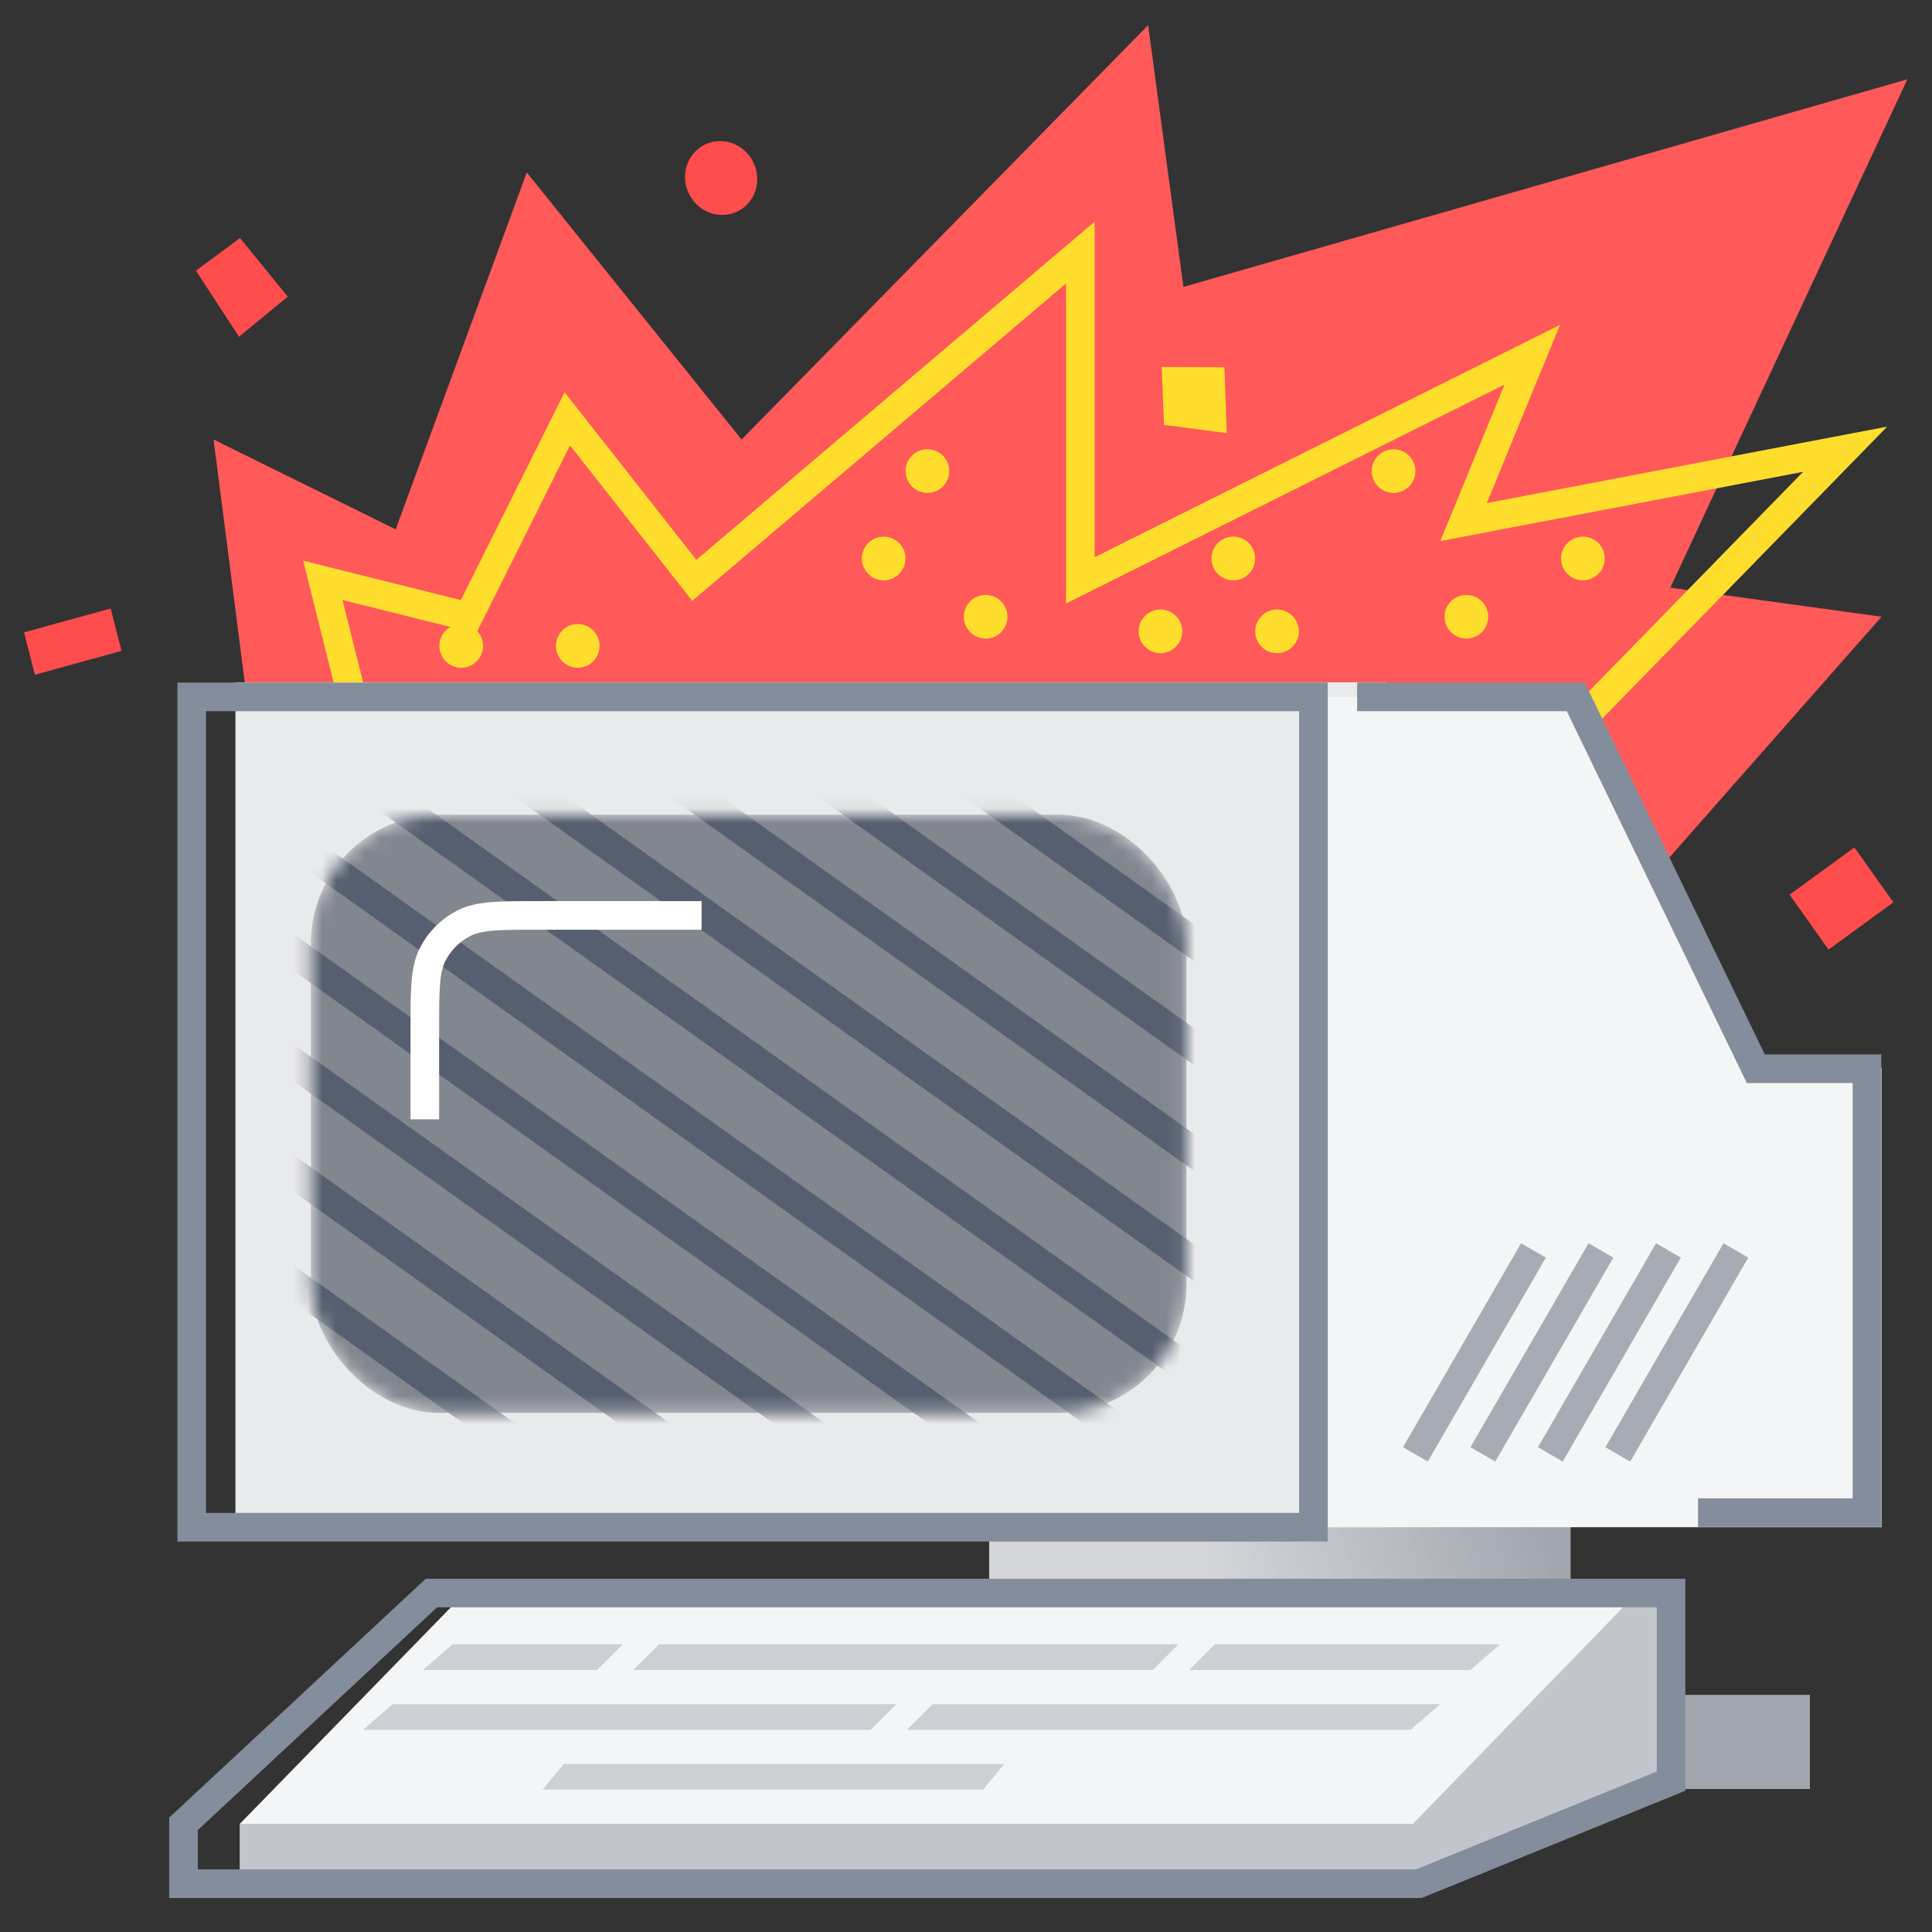 <svg width="135" height="135" viewBox="0 0 135 135" fill="none" xmlns="http://www.w3.org/2000/svg">
<rect x="0" y="0" width="135" height="135" fill="#333333" stroke="none"/>
<g clip-path="url(#clip0_203_1788)">
<path d="M109.742 73.034H69.119V118.436H52.392V125.007H126.469V118.436H109.742V73.034Z" fill="#D3D5D9"/>
<path d="M109.742 73.034H69.119V118.436H52.392V125.007H126.469V118.436H109.742V73.034Z" fill="url(#paint0_linear_203_1788)" fill-opacity="0.4"/>
<path d="M14.924 30.712L18.995 62.437L98.441 80.574L131.475 43.096L116.715 41.061L133.278 5.541L82.692 20.047L80.226 1.761L51.818 30.712L36.809 12.05L27.648 36.989L14.924 30.712Z" fill="#FF5959"/>
<path d="M22.558 40.552L29.684 69.053L86.373 75.001L128.93 31.39L102.268 36.48L107.069 24.784L75.49 40.552L75.49 17.648L48.515 40.552L39.64 29.265L32.737 43.096L22.558 40.552Z" stroke="#FFDD2C" stroke-width="2"/>
<path d="M33.755 45.132C33.755 45.976 33.072 46.659 32.228 46.659C31.385 46.659 30.701 45.976 30.701 45.132C30.701 44.289 31.385 43.605 32.228 43.605C33.072 43.605 33.755 44.289 33.755 45.132Z" fill="#FFDD2C"/>
<path d="M66.329 32.917C66.329 33.761 65.645 34.444 64.802 34.444C63.959 34.444 63.275 33.761 63.275 32.917C63.275 32.074 63.959 31.39 64.802 31.39C65.645 31.39 66.329 32.074 66.329 32.917Z" fill="#FFDD2C"/>
<path d="M63.275 39.025C63.275 39.868 62.591 40.552 61.748 40.552C60.905 40.552 60.221 39.868 60.221 39.025C60.221 38.181 60.905 37.498 61.748 37.498C62.591 37.498 63.275 38.181 63.275 39.025Z" fill="#FFDD2C"/>
<path d="M41.899 45.132C41.899 45.976 41.215 46.659 40.372 46.659C39.529 46.659 38.845 45.976 38.845 45.132C38.845 44.289 39.529 43.605 40.372 43.605C41.215 43.605 41.899 44.289 41.899 45.132Z" fill="#FFDD2C"/>
<path d="M70.4 43.096C70.4 43.94 69.717 44.623 68.873 44.623C68.03 44.623 67.347 43.94 67.347 43.096C67.347 42.253 68.03 41.57 68.873 41.57C69.717 41.57 70.4 42.253 70.4 43.096Z" fill="#FFDD2C"/>
<path d="M98.902 32.917C98.902 33.761 98.218 34.444 97.375 34.444C96.532 34.444 95.848 33.761 95.848 32.917C95.848 32.074 96.532 31.39 97.375 31.39C98.218 31.39 98.902 32.074 98.902 32.917Z" fill="#FFDD2C"/>
<path d="M87.705 39.025C87.705 39.868 87.021 40.552 86.178 40.552C85.335 40.552 84.651 39.868 84.651 39.025C84.651 38.181 85.335 37.498 86.178 37.498C87.021 37.498 87.705 38.181 87.705 39.025Z" fill="#FFDD2C"/>
<path d="M82.615 44.114C82.615 44.958 81.932 45.641 81.088 45.641C80.245 45.641 79.561 44.958 79.561 44.114C79.561 43.271 80.245 42.587 81.088 42.587C81.932 42.587 82.615 43.271 82.615 44.114Z" fill="#FFDD2C"/>
<path d="M90.759 44.114C90.759 44.958 90.075 45.641 89.232 45.641C88.388 45.641 87.705 44.958 87.705 44.114C87.705 43.271 88.388 42.587 89.232 42.587C90.075 42.587 90.759 43.271 90.759 44.114Z" fill="#FFDD2C"/>
<path d="M112.135 39.025C112.135 39.868 111.451 40.552 110.608 40.552C109.765 40.552 109.081 39.868 109.081 39.025C109.081 38.181 109.765 37.498 110.608 37.498C111.451 37.498 112.135 38.181 112.135 39.025Z" fill="#FFDD2C"/>
<path d="M103.992 43.096C103.992 43.94 103.308 44.623 102.465 44.623C101.621 44.623 100.938 43.94 100.938 43.096C100.938 42.253 101.621 41.57 102.465 41.57C103.308 41.57 103.992 42.253 103.992 43.096Z" fill="#FFDD2C"/>
<rect x="16.451" y="47.677" width="80.415" height="59.039" fill="#E9EAEC"/>
<mask id="mask0_203_1788" style="mask-type:alpha" maskUnits="userSpaceOnUse" x="21" y="56" width="62" height="43">
<rect x="21.725" y="56.924" width="61.179" height="41.804" rx="9" fill="#82868F"/>
</mask>
<g mask="url(#mask0_203_1788)">
<rect x="21.725" y="56.924" width="61.179" height="41.804" rx="9" fill="#82868F"/>
<path d="M5.227 69.806L77.02 120.986L75.803 122.692L4.01 71.512L5.227 69.806Z" fill="#565F6F"/>
<path d="M1.577 74.925L73.37 126.105L72.154 127.812L0.361 76.632L1.577 74.925Z" fill="#565F6F"/>
<path d="M12.526 59.567L84.319 110.747L83.102 112.454L11.31 61.273L12.526 59.567Z" fill="#565F6F"/>
<path d="M8.877 64.686L80.669 115.867L79.453 117.573L7.66 66.393L8.877 64.686Z" fill="#565F6F"/>
<path d="M19.825 49.328L91.618 100.508L90.401 102.215L18.609 51.035L19.825 49.328Z" fill="#565F6F"/>
<path d="M16.176 54.447L87.968 105.628L86.752 107.334L14.959 56.154L16.176 54.447Z" fill="#565F6F"/>
<path d="M27.124 39.089L98.917 90.269L97.701 91.976L25.908 40.796L27.124 39.089Z" fill="#565F6F"/>
<path d="M23.475 44.209L95.268 95.389L94.051 97.095L22.258 45.915L23.475 44.209Z" fill="#565F6F"/>
<path d="M29.869 33.656L101.662 84.836L100.445 86.543L28.653 35.362L29.869 33.656Z" fill="#565F6F"/>
<path d="M32.602 28.349L104.394 79.529L103.178 81.236L31.385 30.055L32.602 28.349Z" fill="#565F6F"/>
</g>
<path d="M49.024 63.964H37.684C34.883 63.964 33.483 63.964 32.414 64.509C31.473 64.988 30.708 65.753 30.229 66.694C29.684 67.763 29.684 69.163 29.684 71.964V78.215" stroke="white" stroke-width="2"/>
<path d="M110.273 48.695H92.794V106.716H131.475V74.607H122.93L110.273 48.695Z" fill="#F4F5F6"/>
<rect x="13.397" y="48.695" width="78.379" height="58.021" stroke="#848D9B" stroke-width="2"/>
<path d="M107.152 87.376L98.902 101.627M111.867 87.376L103.616 101.627M116.582 87.376L108.331 101.627M121.296 87.376L113.046 101.627" stroke="#A7ABB4" stroke-width="2"/>
<path d="M94.83 48.695H110.107L122.689 74.678H130.457V105.698H118.651" stroke="#848D9B" stroke-width="2"/>
<path d="M16.748 127.437L116.504 111.078V124.65L100.5 131.436H16.748V127.437Z" fill="#C2C5CB"/>
<path d="M32.477 111.314H114.378L98.728 127.443H16.759L32.477 111.314Z" fill="#F4F5F6"/>
<path d="M63.374 120.872H98.565L100.638 119.08H65.166L63.374 120.872Z" fill="#CDCFD5"/>
<path d="M62.631 119.08H27.44L25.367 120.872H60.839L62.631 119.08Z" fill="#CDCFD5"/>
<path d="M44.257 116.69H80.553L82.345 114.898H46.049L44.257 116.69Z" fill="#CDCFD5"/>
<path d="M43.515 114.898H31.622L29.549 116.69H41.722L43.515 114.898Z" fill="#CDCFD5"/>
<path d="M102.746 116.69H83.087L84.88 114.898H104.82L102.746 116.69Z" fill="#CDCFD5"/>
<path d="M39.388 123.262H70.171L68.695 125.054H37.912L39.388 123.262Z" fill="#CDCFD5"/>
<path d="M30.146 111.314H116.767V124.456L99.144 131.625H12.822V127.443L30.146 111.314Z" stroke="#848D9B" stroke-width="2"/>
<path d="M81.174 25.641L85.56 25.664L85.718 30.266L81.335 29.688L81.174 25.641Z" fill="#FFDD2C"/>
<path d="M16.774 16.637L20.107 20.729L16.702 23.532L13.691 18.912L16.774 16.637Z" fill="#FF4C4C"/>
<rect width="3.053" height="6.279" transform="matrix(0.248 0.969 -0.964 0.266 7.733 42.519)" fill="#FF4C4C"/>
<rect width="4.705" height="5.606" transform="matrix(0.579 0.815 -0.808 0.589 129.577 59.216)" fill="#FF4C4C"/>
<ellipse cx="50.39" cy="12.44" rx="2.599" ry="2.505" transform="rotate(-116.54 50.39 12.44)" fill="#FF4C4C"/>
</g>
<defs>
<linearGradient id="paint0_linear_203_1788" x1="111.441" y1="118.1" x2="89.43" y2="125.007" gradientUnits="userSpaceOnUse">
<stop stop-color="#565F6F"/>
<stop offset="1" stop-color="#565F6F" stop-opacity="0"/>
</linearGradient>
<clipPath id="clip0_203_1788">
<rect width="135" height="135" fill="white"/>
</clipPath>
</defs>
</svg>
